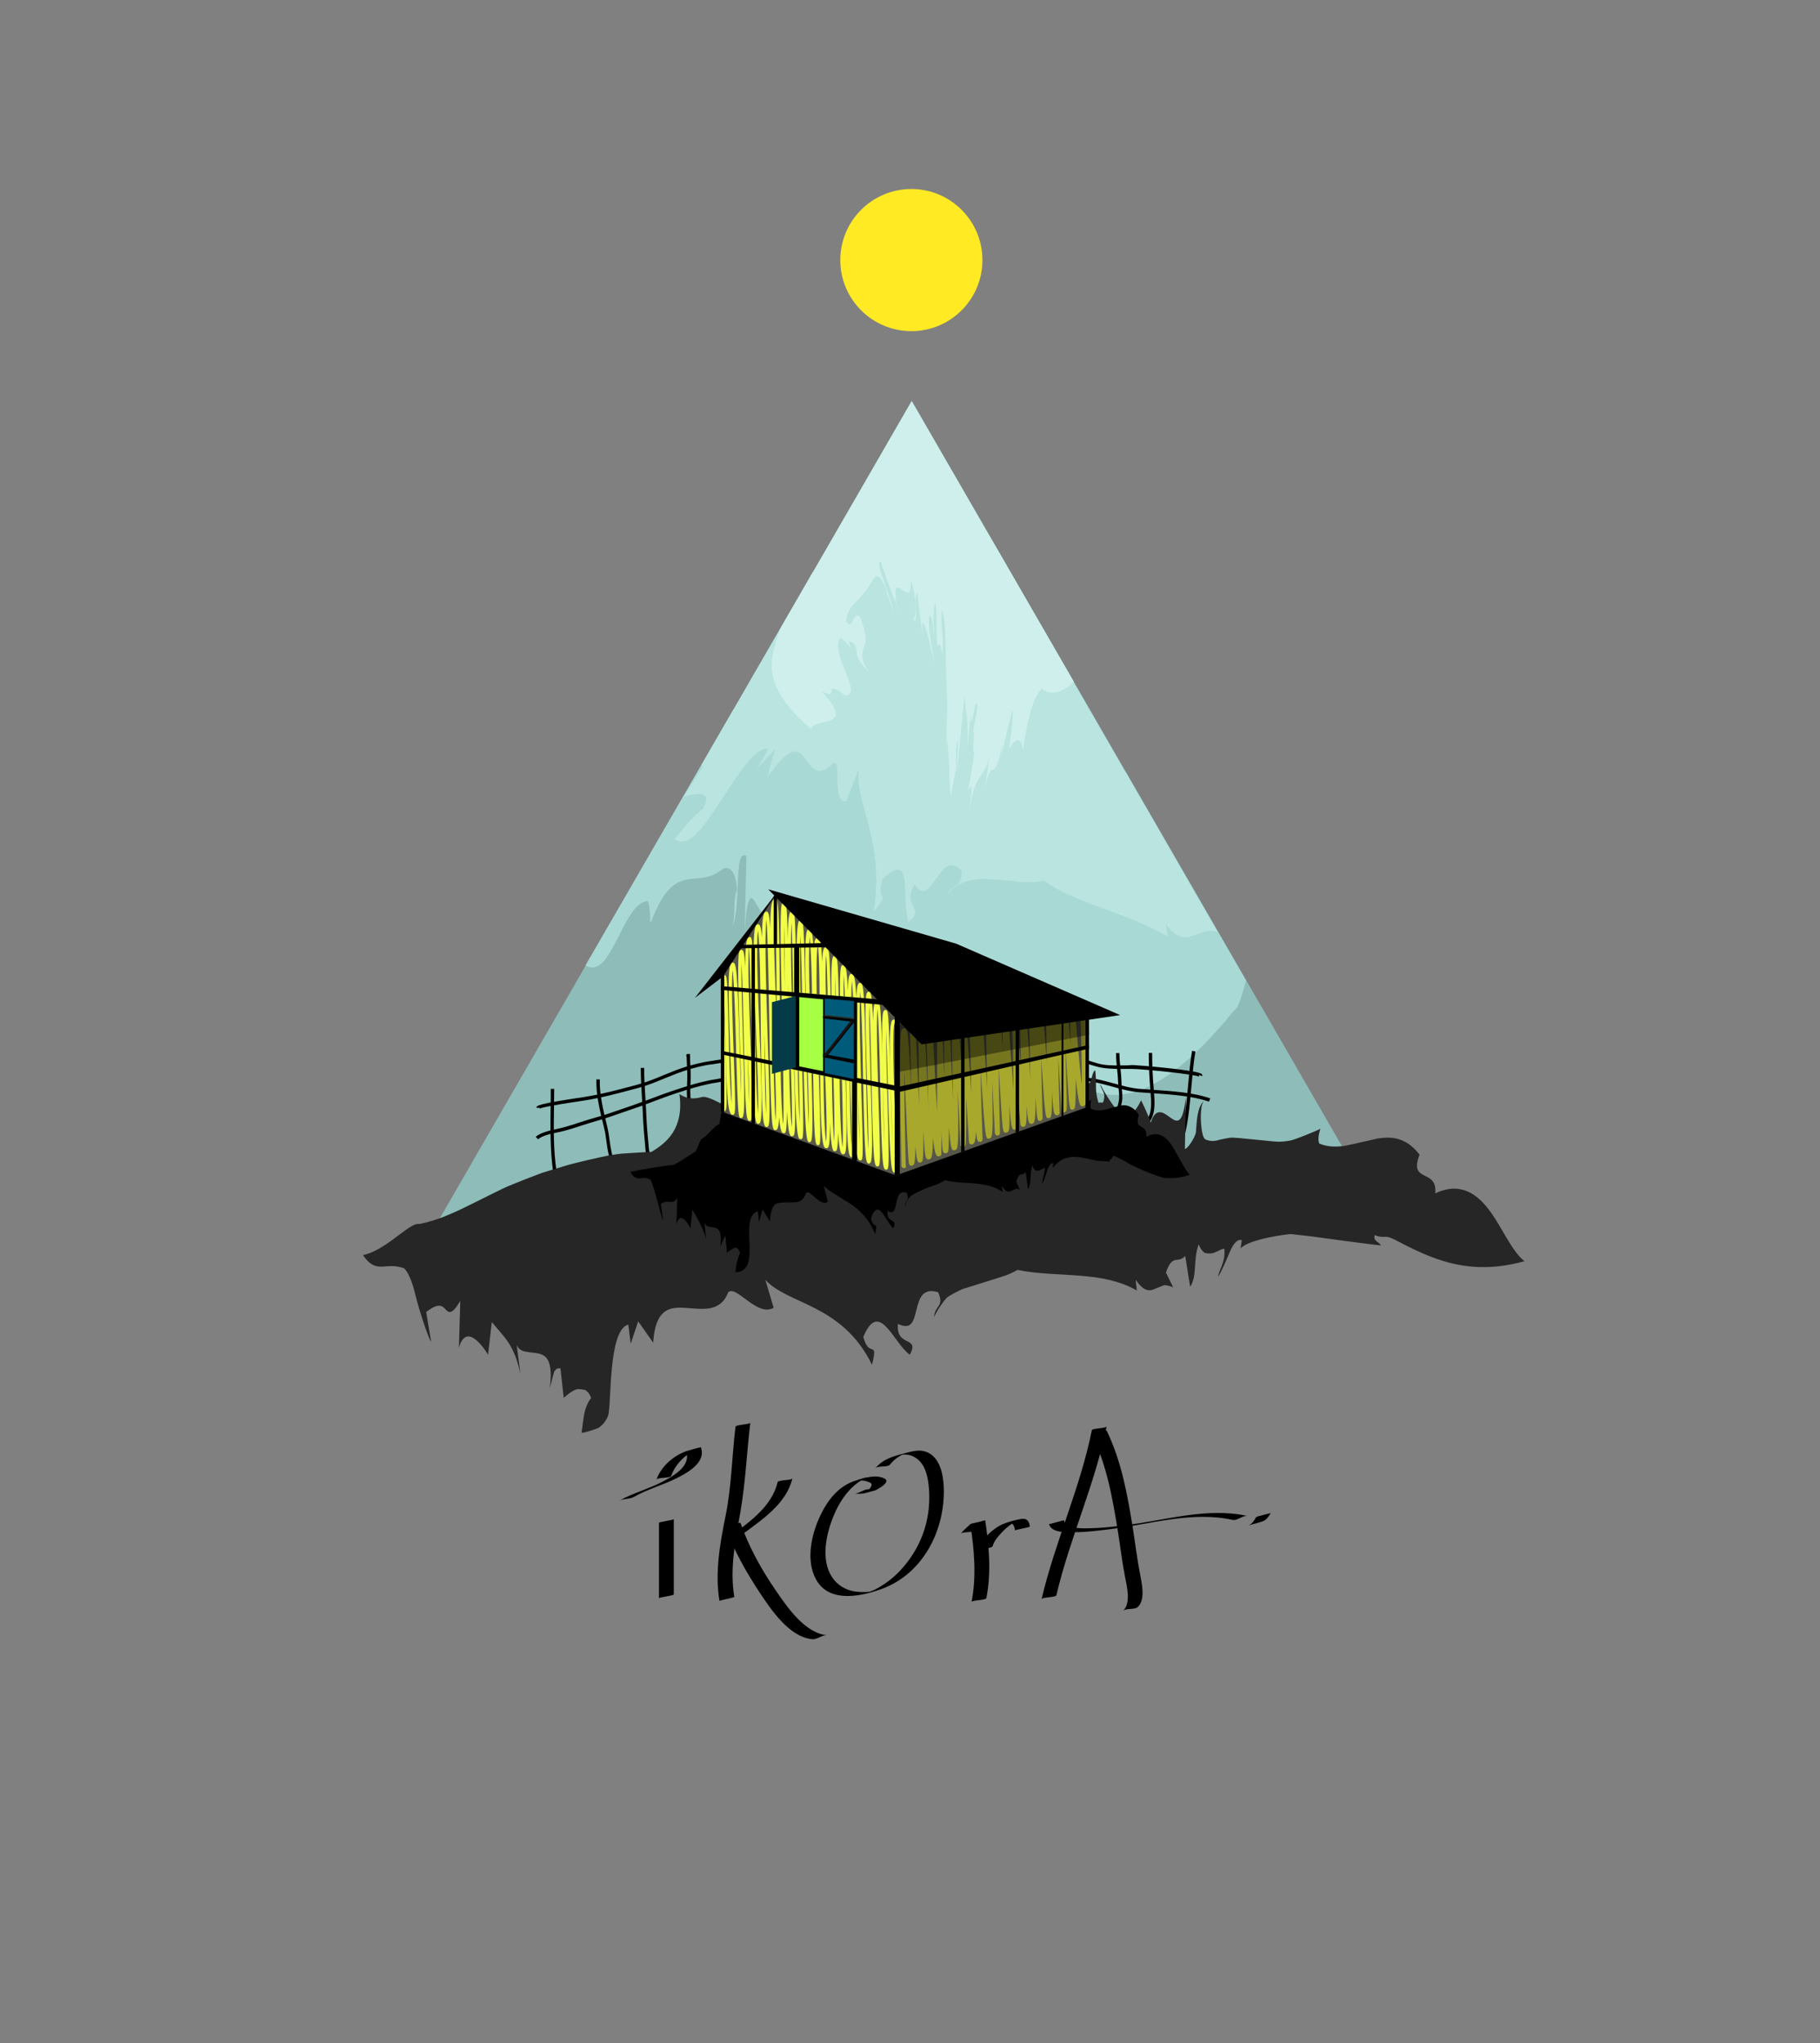 <?xml version="1.0" encoding="utf-8"?>
<!-- Generator: Adobe Illustrator 16.0.0, SVG Export Plug-In . SVG Version: 6.00 Build 0)  -->
<!DOCTYPE svg PUBLIC "-//W3C//DTD SVG 1.1//EN" "http://www.w3.org/Graphics/SVG/1.1/DTD/svg11.dtd">
<svg version="1.1" id="Layer_1" xmlns="http://www.w3.org/2000/svg" xmlns:xlink="http://www.w3.org/1999/xlink" x="0px" y="0px" viewBox="0 0 1068 1198.9" enable-background="new 0 0 1068 1198.9" xml:space="preserve" preserveAspectRatio="none">
<rect x="0" y="0" width="1068" height="1198.9" fill="#808080" stroke="none"/>
<g id="triangle_x5F_equilateral">
	<polygon id="triangle_x5F_main_2_" fill="#8EBCB8" points="254,721.9 535,235.2 816,721.9 	"/>
	<path id="triangle_x5F_3_2_" fill="#A9D9D5" d="M380.1,528.7c1.1,2.4,1.4,7.2,1.4,12.2h0.4v0.5c14-37.6,26.4-19.1,41.3-30.9
		c3.7-3,8.7-0.8,9.3,11.8c-2.5,4.5-0.7,15-2.7,21.2c5.3-10.9,0.5-46.3,8.2-41.2l-1,44.5c3-47,9.4,8.2,14.8-19.3
		c2,17.8-1.7,28.1-5.9,29.4c4.8,7.8,167.9,109.7,172.7,121.2c1.2-29.9,9.1-37.8,15.3-41.5c30.1,18.5,62.5-9.7,90.6-44
		c1.9-0.6,4.2-8,6.7-17.3L660.6,453c-0.6,20.5-229.6-36.1-230-37.1l-87,150.5C358.8,575.9,365.3,529.5,380.1,528.7z"/>
	<path id="triangle_x5F_2_2_" fill="#B9E4E0" d="M584.4,320.9C582.8,322,477,335.6,477,335.6l-65.6,113.6c0.4,0.1,0.8,0.3,1.1,0.7
		l-11.3,17.6c4.3-1.2,8.4-2.1,10.9-1.4c1.2,0.4,2.1,1.1,2.3,2.5c0.1,1.3-0.5,3.1-1.7,5.7c-1.2,0.9-2.4,2-3.7,3.3
		c-1.4,1.2-2.9,2.7-4.4,4.3c-2.9,3.2-5.9,6.9-8.9,10.5c0.7,0.4,1.5,0.7,2.2,1c0.7,0.2,1.5,0.4,1.9,0.4c1,0,2.1-0.2,3.1-0.6
		c2.1-0.9,4.4-2.7,6.7-5.1c4.6-4.8,9.4-12.2,14.3-19.6c9.7-15,19.6-30.6,27-29l-6.9,11.6c0,0,2.7-2.8,5.4-5.6
		c2.7-2.8,5.3-5.6,5.3-5.6s-1.1,4-2.3,8.1c-1.1,4-2.2,8.1-2.2,8.1c6.9-9.6,11.3-13.7,14.6-14.8c3.3-1.1,5.4,0.7,7.3,3.3
		c1.9,2.5,3.7,5.7,6.2,7.1c2.5,1.4,6,0.8,10.8-4c2.6-1.2,2.2,4.6,2.3,10.7c0.1,3,0.3,6.1,1,8.4c0.4,1.1,0.8,2.1,1.5,2.7
		c0.7,0.6,1.5,0.9,2.6,0.8l7.4-18.9c-1.2,10.2,2.5,19.7,5.7,32.4c3.3,12.6,6.5,28.2,3.1,51.1c11.3-13.5,0.5-4.2,5.4-19.3
		c4.7-4.4,7.6-5.8,9.5-5.2c1.9,0.5,2.8,3,3.2,6.5c0.9,6.9,0.1,17.7,2.3,24c5.4-4.2,4.2-6.3,2.8-9c-1.5-2.8-3.1-6.2,0.9-13.2
		c4.3,8.3,8.4,2.7,12.5-3.1c1-1.5,2.1-2.9,3.2-4.2c1.1-1.3,2.3-2.4,3.4-3c1.2-0.7,2.4-0.9,3.8-0.6c1.4,0.4,2.6,1.3,4.7,3.2
		c-0.1,5.6-1.6,7.4-3.6,8.6c-1.7,1.3-3.6,2.1-5.2,5.6c0.9-1.2,1.9-2.2,2.8-3.1c1-0.9,1.8-1.7,3-2.4c2.3-1.4,4.6-2.3,7-2.9
		c2.4-0.6,4.8-0.9,7.3-1c1.2,0,2.5,0,3.7,0c0.6,0,1.3,0.1,1.9,0.1c0.6,0,1.2,0,1.8,0.1c4.8,0.2,9.9,1,14.9,1.3
		c5,0.4,10.1,0.5,14.5-0.6c1.2,0.8,2.5,1.6,3.8,2.5c1.3,0.8,2.6,1.6,3.9,2.3c2.6,1.5,5.4,2.8,8.3,4.1c5.8,2.6,11.8,4.8,18.1,7.2
		c12.5,4.5,25.7,9.3,38.6,16.7l-1-7.1c6.4,8.6,11.3,8.2,16.1,6.6c4.4-1.5,8.6-4.1,14.2-2.1L584.4,320.9z"/>
	<path id="triangle_x5F_1_2_" fill="#CEEFEB" d="M535,235.3l-77.4,134.1l0.1,0.1c-0.6,2-1.3,4-2,5.9c-0.6,1.9-1.2,3.9-1.7,5.9
		s-0.9,4-1.1,6.1c-0.2,2.1-0.2,4.3,0.1,6.6c1.2,9.1,6.9,20,23.2,34c-0.2-1.8,1.5-2.7,3.8-3.4c2.3-0.7,5.2-1.1,7.4-2
		c4.3-1.7,5.7-4.9-5.1-16.9c5.8,2.9,5.5,1,5.7-0.5s0.8-2.5,8.1,3c2.8-0.4,3.5-2,3.2-4.5c-0.4-2.5-1.7-5.9-3.2-9.6
		c-1.5-3.7-3.1-7.7-3.8-11.2c-0.7-3.6-0.7-6.8,1-8.7c0.1,0,0.2,0.1,0.2,0.1c0,0.2,0,0.3,0,0.3s0.3,0.1,0.8,0.3c1.4,1,3.1,2.9,5,5.1
		l0,0c-0.5-1.3-0.9-2.6-1.2-3.8c1.5,0.6,2.8,1.1,2.8,1.1c2.1,3.6,1.7,4.9,2,6.9c0.3,1.9,1.5,4.5,7,10.4c-2.7-4.3-3.7-7.1-3.8-9.4
		c-0.1-1.1,0-2.1,0.2-3c0.2-0.9,0.5-1.7,0.8-2.5c1.2-3.3,2-6.7-2.6-18.2c-2-1-2.9,0.1-3.5,1.5c-0.7,1.3-1.2,3-2.6,3.4
		c-0.6-0.5-1.3-1-1.9-1.5v-0.1c0.3-3.8,1.6-6.4,3.1-8.6c1.6-2.2,3.7-3.9,5.5-6c0.5-0.5,0.9-1.1,1.4-1.6c0.6-0.7,1.2-1.4,1.8-2.2
		c1.2-1.6,2.3-3.3,3.4-5.4c0.5-1.1,1.3-2,2.1-2.6c0.1-0.1,0.2-0.2,0.3-0.2l0.2-0.1h0.1c0.1,0,0.2-0.1,0.3-0.1c0.2,0,0.5,0.1,0.8,0.3
		c1.1,0.7,2.6,2.8,4.4,6.9c0.2,3.6,3.6,10.2,4.5,14.8c-0.8-8.7-11.7-31.1-7.5-29.7l11.1,30c-0.7-2-1.3-3.8-1.7-5.3
		c-0.2-0.7-0.4-1.4-0.7-2.1c-0.1-0.3-0.2-0.6-0.3-0.9l-0.1-0.2v-0.1v-0.1l0,0l0,0c-0.6,0.4,0.9-0.6,0.7-0.5l-0.1-0.4
		c-0.4-2.3-0.4-3.8-0.2-4.7c0.4-1.8,1.7-1.3,3.2-0.4c1.4,1,3,2.3,4.1,2.2c1.1-0.1,1.7-1.9,1.5-7.5c2.1,6.1,2.8,11.5,2.9,15.5
		c0.1,4-0.5,6.7-1.5,7.9c2,2,1.8-1.6,1.7-6c-0.2-4.3-0.5-9.4,0.8-9.8c0,0,0.7,7.4,1.7,14.6c0.9,7.3,2.1,14.4,2.1,14.4
		c-2-13.8-0.5-13.2,1.2-7.7c1.8,5.4,3.9,15.6,5,20.1c-0.4-3.5-1.7-10.7-2.5-16.8c-0.8-6.2-1.2-11.4,0.2-11.3
		c1.5,3.2,1.8,10.8,2.5,14.9c-0.3-3.6-0.7-8.8-0.7-13.3s0.4-8.3,1.2-9.1c1.1,9.8,0.1,15.4,1,25.5c0.9-1,1.7-3.4,2.9,4.6
		c0.6-4.5,0.4-8.1,0.1-12c-0.3-3.9-0.8-8-0.4-13.7c1.8,2.9,2.1,11.7,2.3,22.3c0.2,10.6,0.4,23,1.1,33.6c-0.3,7.5-0.6,12.4-0.7,16.4
		c0,4,0.1,7.1,0.5,11c0,0-0.1-2-0.1-4.2c0-1.1,0-2.1,0.1-2.9c0.1-0.8,0.1-1.4,0.1-1.4c0.3,5.9,0.8,10.9,1,15.9
		c0.1,2.5,0.3,5,0.3,7.6c0,0.9,0.1,2.4,0.2,6.1c0,1,0.3,2,0.3,3l0.3,1.5v0.6c0,0.7-0.2,1-0.1,1.1c0.1,0.1,0-0.9,0.3-2.5
		c0.3-1.7,0.6-4,1.1-6.6c0.5-2.6,1.1-5.4,1.7-8c0-4.2-0.2-6.6,0.2-14.3c1.6-7.6,0.5,7.7,0.1,16.5c0.7-4.4,1.4-11.8,2.2-20.2
		c0.8-8.4,1.6-17.6,2.6-25.6c0.5,8.6,0.9,10.2,1.3,12.8c0.4,2.6,0.6,6.2,0.2,19l2.1-21.3c-0.2,8.4,0.6,4.6,1.6,0.1
		c0.9-4.5,2-9.5,2.1-3.4c-0.5,4.6-1.7,10.2-2.8,15.3c2.2-7.4-0.9,17.8,1.5,9.2l-4,24.2c1.1-1.1,3.6-8.8,0.5,11.8
		c4.8-25,7.3-16.1,11.9-30.8l-2.7,18.7c4.5-22.9,5.3,0,10.4-27.4l-0.8,7.5L594,417c1.2,1.9-2.9,30-1.8,22.2c1-1.4,1.9-2.6,2.7-3.5
		c0.9-0.9,1.7-1.4,2.3-1.4c1.4-0.1,2.4,1.6,3.1,6.1c3.4-25.1,7.7-32.5,11-36.4c1.6,1.5,3.5,2.2,5.4,2.4c1.9,0.2,4.1-0.3,6.1-1.1
		c2-0.9,4-2.2,6-4.1c0.4-0.4,0.9-0.8,1.3-1.3L535,235.3z"/>
</g>
<g id="sun">
	<circle id="sundisc_2_" fill="#FFEA24" cx="534.8" cy="152.6" r="41.7"/>
</g>
<g id="fence">
	<g id="LV4_2_">
		<path d="M404.7,651.1c-1.9-4.6-1.7-10.4-1.5-15.6c0.1-1.5,0.1-2.8,0.1-4.1c0-2.2-0.1-4.4-0.2-6.5c-0.1-1.7-0.1-3.5-0.2-5.3
			l-0.3-0.1c0.1-0.2,0.2-0.4,0.2-0.6l0.1-0.1c0-0.1,0-0.2,0-0.3l2-0.1c0,0.2,0,0.4,0,0.6c0,2,0.1,3.9,0.2,5.9
			c0.1,2.2,0.2,4.4,0.2,6.6c0,1.3-0.1,2.7-0.1,4.2c-0.2,5-0.4,10.6,1.4,14.7L404.7,651.1z"/>
	</g>
	<g id="LV3_2_">
		<path d="M380.8,681.2c-1.8-2.7-2.1-6.8-2.3-10.1c-0.1-0.7-0.1-1.4-0.2-2c-0.4-4.3-0.8-9-1-13.9c-0.1-3-0.3-6.2-0.5-9.5
			c-0.4-6.6-0.8-13.4-0.8-19.1h2c0,5.7,0.4,12.5,0.8,19c0.2,3.2,0.4,6.4,0.5,9.5c0.2,4.9,0.6,9.5,1,13.8c0.1,0.6,0.1,1.3,0.2,2
			c0.2,3.1,0.5,6.9,2,9.1L380.8,681.2z"/>
	</g>
	<g id="LV2_2_">
		<path d="M359.5,683.5c-2.3-3.9-3-9.1-3.7-14.2c-0.3-2.5-0.7-5-1.2-7l-0.4-1.7c-2.1-8.4-4.6-18.8-4.2-27.3l2,0.1
			c-0.4,8.2,2.1,18.5,4.1,26.7l0.4,1.7c0.5,2.2,0.9,4.6,1.2,7.2c0.7,4.9,1.4,10,3.4,13.5L359.5,683.5z"/>
	</g>
	<g id="LV1_2_">
		<path d="M324.5,686.9c-1.7-12.4-1.5-24.7-1.4-36.7c0.1-3.7,0.1-7.3,0.1-11.3h2c0,4-0.1,7.6-0.1,11.3c-0.2,12-0.4,24.3,1.4,36.5
			L324.5,686.9z"/>
	</g>
	<g id="LH1_2_">
		<path d="M316.5,650.6c0.1,0,0.3-0.3,0.3-0.6h-2c0-1.2,0-2.2,27.2-6.2l1.2-0.2c9.4-1.5,18.6-3.9,27.5-6.3l3.4-0.9
			c5.3-1.4,10.4-3.5,15.4-5.6c4.4-1.8,9-3.7,13.7-5.1c3.9-1.1,9-2.5,14.2-3.2c0.8-0.1,1.7-0.2,2.6-0.4c3.2-0.5,6.9-1.1,9.9-0.1
			l-0.7,1.9c-2.4-0.9-5.8-0.3-8.8,0.2c-1,0.2-1.9,0.3-2.7,0.4c-5.1,0.6-10.1,2-13.9,3.1c-4.6,1.4-9.1,3.2-13.5,5
			c-5,2.1-10.2,4.2-15.6,5.7l-3.4,0.9c-9,2.4-18.2,4.9-27.7,6.4l-1.2,0.2C320.6,649,317,650.2,316.5,650.6z"/>
	</g>
	<g id="LH2_2_">
		<path d="M315.7,668.5l-1.3-1.5c2.7-2.4,8.2-3.7,12.5-4.6c1.3-0.3,2.5-0.6,3.4-0.8c3.4-0.9,6.8-2,10.1-3.1c3.2-1,6.5-2.1,9.8-3
			c4.9-1.3,9.6-3,14.2-4.6c1.8-0.6,3.5-1.2,5.3-1.8c4-1.4,8-2.9,11.9-4.3c4.8-1.8,9.8-3.7,14.8-5.3c7-2.3,12.9-4.2,19.4-5.5
			c1.3-0.3,2.6-0.5,3.9-0.7c2.1-0.4,4.2-0.7,6.3-1.3c2.8-0.7,9.8-2.2,12.9,0.1l-1.2,1.6c-1.9-1.4-7-0.8-11.2,0.3
			c-2.2,0.6-4.3,0.9-6.5,1.3c-1.3,0.2-2.6,0.4-3.9,0.7c-6.3,1.3-12.2,3.1-19.1,5.4c-5,1.6-9.9,3.5-14.7,5.3c-3.9,1.5-8,3-12,4.3
			c-1.8,0.6-3.5,1.2-5.2,1.8c-4.6,1.6-9.4,3.3-14.3,4.7c-3.3,0.9-6.6,2-9.8,3c-3.3,1.1-6.7,2.2-10.2,3.1c-1,0.3-2.2,0.5-3.5,0.8
			C323.2,665.2,318,666.4,315.7,668.5z"/>
	</g>
	<g id="RV1_2_">
		<path d="M657.2,651.9l-2-0.4c0.2-1,0.4-1.9,0.7-2.8c0.4-1.5,0.8-2.9,0.8-4.5c0.1-1.9-0.1-3.8-0.3-5.6c-0.1-1.3-0.2-2.6-0.3-3.9
			c-0.1-2.5-0.3-5.2-0.6-7.6c-0.3-2.9-0.6-6.2-0.6-9.2h2c0,3,0.3,6.1,0.6,9c0.3,2.5,0.5,5.1,0.6,7.7c0,1.3,0.1,2.6,0.2,3.9
			c0.2,1.9,0.3,3.9,0.3,5.9c-0.1,1.9-0.5,3.4-0.9,5C657.6,650.1,657.4,651,657.2,651.9z"/>
	</g>
	<g id="RV2_2_">
		<path d="M674.1,658.9l-1.5-1.3c3.7-4.4,3-11.5,2.5-17.3l-0.1-1.6c-0.6-6.3-0.8-12.9-0.9-19.9l0,0v-1h2c0,7,0.3,14.2,0.9,20.8
			l0.1,1.5C677.6,646.3,678.3,653.8,674.1,658.9z"/>
	</g>
	<g id="RV3_2_">
		<path d="M691.1,677.7l-1.8-0.9c5-10.2,6.3-23.2,7.4-34.5v-0.2c0.2-2.1,0.4-4.3,0.6-6.4c0.6-6.5,1.1-12.7,2.2-19.1l2,0.3
			c-1.1,6.3-1.6,12.5-2.2,19c-0.2,2.1-0.4,4.2-0.6,6.4v0.2C697.6,654,696.3,667.1,691.1,677.7z"/>
	</g>
	<g id="RH1_2_">
		<path d="M703.8,631.8c-2.2-1.5-33.8-4.6-39.2-4.6c-0.9,0-1.9,0-2.8,0c-5,0-10.1,0.1-15.1-0.7c-2.4-0.4-4.7-1.1-6.9-1.8
			s-4.2-1.4-6.3-1.7l0.3-2c2.3,0.4,4.5,1.1,6.6,1.8c2.1,0.7,4.3,1.4,6.6,1.8c4.9,0.8,9.9,0.5,14.8,0.5c0.9,0,1.9-0.2,2.8-0.2l0,0
			c1.8,0,38.9,2.9,40.7,5.4c0.2,0.3,0.3,0.8,0.2,1.1l-1.9-0.6C703.4,631.3,703.6,631.7,703.8,631.8z"/>
	</g>
	<g id="RH2_2_">
		<path d="M709.4,646.4c-9.5-3.4-22.2-4.2-33.5-5c-2.5-0.2-4.9-0.3-7.2-0.5c-5.4-0.4-10.8-1.9-15.9-3.3c-5.5-1.5-11.1-3.1-16.8-3.4
			l0.1-2c5.9,0.3,11.6,1.9,17.2,3.4c5.1,1.4,10.3,2.9,15.6,3.3c2.3,0.2,4.7,0.3,7.2,0.5c11.4,0.8,24.4,1.6,34.1,5.1L709.4,646.4z"/>
	</g>
</g>
<g id="ground">
	<path id="main_x5F_ground_1_" fill="#262626" d="M884.9,727.7c-3.2-5.2-6.3-11.2-10.1-16.4c-7.5-10.5-17.5-18.2-32.6-11.1
		c0.8-7.4-3.3-8.9-6.6-10.6c-3.3-1.7-5.8-3.6-2.6-12.1c-4.2-5.6-8.9-8.4-13.8-9.5c-2.4-0.5-4.9-0.6-7.4-0.4
		c-1.2,0.1-2.4,0.3-3.7,0.5c-1.2,0.2-16.4,3.8-18.9,4.2c-5,0.7-9.9,0.8-15-1.3c-1-2.2-0.4-5.4,0.7-9.1c0,0.1-0.1,0.3-0.1,0.4
		c-1.7,1-15,6.5-17.6,6.9c-2.6,0.5-5,0.7-7.3,0.7c-2.3,0-25-2.6-27.4-2.4c-1.2,0.1-6.1,1-7.4,1.4c-2.5,0.8-5.4,0.8-7.8-0.4
		c-2.4-1.3-2.8-12.1-2.6-14.8s0.2-5.5,1.7-7.6c-3.9,3.6-4.1,11.5-4.6,18c-0.3,3.2-5.2,10.4-6.5,10l0.6-30.2c-1.9,16-5,14.7-8.9,12
		c-2-1.4-4.1-3.2-6.2-3.3c-2.1-0.1-4,1.2-5.5,6.1c-2-5.8-5.7-13.1-5.7-13.1s-3.4,7.5-6.2,7.7c0,0-0.9,1.3-4.8,1.3
		c-3.8-2.5-11.6-15.2-13-18.6c0.3,3.2,3,4.5,2.3,8.6c-0.8,4-0.9,1.6-3.3,2.5c-2.5-8.2-0.8-10.4-1.9-19.1c-2,0.7-2.1,7.6-3.8,7.6
		c-1.7,0-3.7,4-4.9,9.1c-5.8-1.5-199.7,7-199.7,7c-5.6,0.1-18-9.3-22.5-8s-8.8,1.1-13.1-1.7c1.4,10-0.5,17.2-3.9,22.6
		c-3.4,5.3-8.2,8.7-12.6,11.3c-3,0-16,0.9-17.5,1c-2.9,0.3-5.7,0.8-8.6,1.3c-2.8,0.5-19.3,4.2-24.6,5.9c-0.7,0.2-11.9,3.6-13.5,4.1
		c0,0-17.1,6.4-22.7,9.1c-5.7,2.7-11.1,5.5-16.4,8.1c-5.4,2.7-10.7,5.3-16,7.5c-5.3,2.3-11,4.1-16.8,5.3c-3.2-0.6-8.1,3.6-14.1,8
		c-5.9,4.5-13,9.1-19,10.2c4.2,6.3,7.8,6.9,11.4,6.8c3.6-0.2,7.2-1,12.8,1c3.7,4,5.5,11.1,7.5,19.2c1,4,6.1,20.5,8.3,24l-2.9-17.6
		c7.5-5.8,9.5-3.5,11.4-1.5c1.8,1.9,3.6,3.5,8.6-5l-0.8,27.5c1-3.5,2.3-5.4,3.8-6.2c1.4-0.8,3.1-0.5,4.7,0.5
		c3.2,1.9,6.6,6.4,8.6,9.8l2.2-19.2c4,4.9,7.4,8.3,10.1,12.6c2.7,4.3,4.9,9.5,6.7,17.9l-2.2-17.2c1.8,5.3,8.5,4,13.3,5.3
		c2.4,0.6,4.4,1.9,5.6,5c1.1,3,1.5,7.8,0.5,15.3c0.6-2.1,2.3-9.2,2.6-9.7c0.3-0.5,0.6-1,1-1.3c0.7-0.7,1.6-1,2.7-0.6l1.9,17.2
		c2.8-2.5,5.8-4.8,8.4-5.2c0.2,0,3.8,0.3,4.4,0.7c1.3,0.8,2.5,2.3,3.3,4.6c-2,2.4-3.2,5.5-4,9c-0.4,1.8-1.5,10.3-1.6,11.3
		c0.3,0,1,0,1.5-0.1s7.5-2,8.7-2.9c2.5-1.7,4.2-4.1,5.3-6.9c2.2-5.6-0.2-50.4,11.9-53.5l1.4,11.2l4.4-13.1l8.8,12.5
		c0.6-9.9,3-15.1,6.4-17.9c3.4-2.7,7.9-2.8,12.7-2.5c4.7,0.3,9.8,1,14.3,0.2c4.4-0.9,8.3-3.3,10.6-9.3c2.4-2.4,6.6,1.4,11.5,4.9
		c4.9,3.6,10.5,7,15.2,4.1l-4.9-16.4c3.1,3.5,7.5,6.2,12.6,8.8c5.1,2.6,10.9,5,16.9,8.1c11.9,6.2,24.4,15.1,33.1,33
		c3.8-15.5-1.7-3.2-5.1-16.4c2.4-5.6,4.6-8.2,6.9-8.8c2.2-0.6,4.4,0.7,6.6,3c4.4,4.5,8.9,12.8,13.8,16.3c3-5.6,1-6.6-1.6-8
		c-2.7-1.3-6-3-5.4-10.1c4.1,1.9,6.4,1.5,7.9-0.3s2.2-4.9,3-8.1c1.6-6.4,3.5-13,12.7-10.2c3.9,8.8-2.3,7.9-2.3,14.6
		c0.8-2.6,5.9-10.2,7.7-11.6c1.7-1.4,7.8-4.4,8.8-4.8c0.5-0.2,23.6-7.3,25.9-8.2c2.3-0.9,4.4-1.9,6.5-3.1
		c11.4,2.4,24.1,2.4,36.3,3.4c12.3,0.9,23.9,3,33.7,8.7l-0.7-6.3c2.5,3.5,4.5,5.3,6.4,5.9c0.9,0.3,1.9,0.3,2.7,0.2
		c0.9-0.1,6.8-2.7,7.6-2.9c0.9-0.2,4.5,0.6,5.4,1.4l-4.3-8.8c1.9-5.7,3.7-7,5.6-7.4c1.8-0.3,3.6,0,5.7-2.4l2.9,18.1
		c2.1-3.1,2.5-6.9,2.8-11.2s0.5-9,2.2-13.7c1.1,2.8,2.4,4.4,3.8,5.1c0.7,0.3,3.7,0.3,4.5,0.1c3-1,5.9-3,6.8-2.5
		c0.3,4.3-0.5,7.1-1.4,9.5c-0.9,2.4-1.9,4.4-2.4,6.9c1.3-1.4,5.4-10.9,6.4-13.3c2-4.8,4.2-9,7.6-8.3l-0.7,4.9
		c5-5.6,28.2-8.5,29.6-8.4c0,0,13.8,1.5,15.3,1.8c0,0,34,4.7,37.5,4.8c-0.9-1.8-4.8-2.5-3.7-6c6.2,2.5,5.1-0.8,12,2.8
		c6.9,3.6,14.1,7.3,21.8,10.2c7.7,2.9,15.8,5,24.7,5.6c8.9,0.6,18.6-0.3,29.4-3.3C891.2,737.4,888.1,732.9,884.9,727.7z"/>
	<path id="shadow_1_" d="M688.4,673.3c-3.6-5.9-8.4-10.3-15.7-6.3c0.4-4.2-1.6-5.1-3.2-6c-1.6-1-2.8-2-1.2-6.8
		c-2-3.2-4.3-4.7-6.6-5.4c-1.2-0.3-2.4-0.4-3.5-0.2c-0.6,0-9.7,2.5-10.9,2.7c-2.4,0.4-4.8,0.4-7.2-0.8c-0.5-1.3-0.2-3.1,0.3-5.2
		c0,0.1-3.2,2.1-3.5,2.3c-0.4,0.2-212.2,2.7-212.9,3c-0.7,0.3-1.8,8.8-1.8,8.8c-3.1,1.3-6.9,6.8-9.7,8.3c-2.7,1.5-2.7,7.3-5.3,8.6
		c-2.6,1.3-9.7,6.6-12.5,7.3c-1.5-0.3-22,3.3-24.8,4c2,3.6,3.8,3.9,5.5,3.8c1.7-0.1,3.5-0.6,6.2,0.6c1.8,2.3,6.5,22.5,7.6,24.5
		l-1.4-10c3.6-3.3,7.2,1.1,9.6-3.7l-0.4,15.6c0.5-2,1.1-3.1,1.8-3.5c0.7-0.5,1.5-0.3,2.3,0.3c1.6,1.1,3.2,3.6,4.1,5.6l1.1-10.9
		c1.9,2.8,7.2,12.5,8.1,17.3l-1-9.8c0.9,3,4.1,2.3,6.4,3c1.2,0.4,2.1,1.1,2.7,2.8c0.5,1.7,0.7,4.4,0.2,8.7c0.3-1.2,2.5-6.8,3-6.6
		l0.9,9.8c1.3-1.4,4.5-3,4.5-3c0.2,0,1.3,0.2,1.6,0.4c0.6,0.5,1.2,1.3,1.6,2.6c-0.9,1.3-2.3,7.1-2.4,8.2c-0.1,0.6-0.2,2.7-0.3,3.3
		c0.2,0,2.3-0.4,2.8-0.5c0.8-0.3,1.5-0.7,2.1-1.2c1.2-1,2-2.3,2.5-3.9c1-3.2,1-7.3,0.8-11.5c-0.3-8.4-0.9-17.1,4.9-18.8l0.7,6.3
		l2.1-7.4l4.3,7.1c0.3-5.6,1.4-8.6,3.1-10.1c1.6-1.5,10.9-0.9,13-1.3c2.1-0.5,4-1.9,5.1-5.3c1.1-1.3,3.2,0.8,5.5,2.8s5.1,4,7.3,2.3
		l-2.4-9.3c1.5,2,11.3,7.8,14.2,9.6c5.7,3.5,11.7,8.6,16,18.7c1.8-8.8-0.8-1.8-2.5-9.3c1.1-3.2,2.2-4.6,3.3-5
		c1.1-0.4,2.1,0.4,3.2,1.7c2.1,2.6,4.3,7.2,6.6,9.2c1.5-3.2,0.5-3.7-0.8-4.5c-1.3-0.8-2.9-1.7-2.6-5.7c2,1.1,3.1,0.8,3.8-0.2
		c0.7-1,1.1-2.8,1.4-4.6c0.8-3.6,1.7-7.4,6.1-5.8c1.9,5-1.1,4.5-1.1,8.3c0.4-1.5,0.9-2.7,1.5-3.8c0.6-1.1,1.3-2,2.2-2.8
		c0.8-0.8,8.5-4.4,9.8-4.8c1.2-0.4,5.8-2,7-2.6c1.1-0.5,2.1-1.1,3.1-1.7c5.5,1.4,11.6,1.4,17.5,1.9c5.9,0.5,11.5,1.7,16.2,4.9
		l-0.4-3.5c1.2,2,2.2,3,3.1,3.3c0.5,0.2,2.1-0.1,2.5-0.3s0.8-0.5,1.2-0.7c0.4-0.2,2.1-0.7,2.5-0.6c0.4,0.1,0.9,0.4,1.3,0.8l-2.1-5
		c0.9-3.3,1.8-3.9,2.7-4.2c0.9-0.2,1.8,0,2.8-1.4l1.4,10.2c1-1.8,1.2-3.9,1.4-6.3c0.2-2.4,0.2-5.1,1.1-7.8c0.5,1.6,1.2,2.5,1.8,2.9
		c0.3,0.2,1.8,0.2,2.2,0.1c1.4-0.5,2.8-1.7,3.3-1.4c0.1,2.4-1.6,7.8-1.8,9.3c0.6-0.8,1.2-2,1.7-3.3c0.5-1.4,0.9-2.8,1.4-4.2
		c0.9-2.7,2-5.1,3.7-4.7l-0.3,2.8c2.4-3.2,5-4.9,7.7-5.8c0.7-0.2,3.4-0.7,4.1-0.7c0.7,0,4.2,0.2,4.2,0.2c0.7,0.1,3.5,0.7,4.3,0.8
		c0,0,3.6,0.9,4.4,1l1.1,0.2c0.2,0,1,0.1,1,0.1c0.6,0,4.8,0.4,6.5,0.4c-0.4-1,1.7-1.5,2.2-3.5c3,1.4,5.1,2.2,8.4,4.3
		s18.1,8.6,22.4,8.9c4.3,0.3,8.9-0.2,14.2-1.9C696.3,688.1,690.3,676.3,688.4,673.3z"/>
</g>
<g id="house">
	<polyline id="house_x5F_back_x5F_grey_2_" fill="#56564B" points="424.1,652.5 424.1,571.9 455.5,523.6 637.7,593.5 638.5,649.4 
		525.7,689.7 424.1,652.5 	"/>
	<g id="left_x5F_wall_2_">
		<path fill="#F2FF48" d="M525,688.1c-2,0-2.7-2.5-4.1-54.9c-0.3-10.4-0.6-21.6-0.9-29.4c-0.1,10.8,0.4,28.4,0.8,42.5
			c0.9,32.4,0.9,38.7,0,39.7c-0.2,0.2-0.5,0.3-0.8,0.3c-2,0-2.5-2-3.5-49.6c-0.3-16.8-0.8-37.1-1.6-44.8c-0.8,9.3,0.1,36.8,0.7,56
			c1,29.9,1,35.3,0.1,36.2c-0.2,0.2-0.5,0.3-0.8,0.3c-2,0-2.5-2-3.5-51.3c-0.3-15.6-0.7-34.1-1.3-43.5c-0.2,9.3,0.4,27.3,0.8,42.6
			c1.1,36.9,1.2,48.7-0.2,50.1c-0.2,0.2-0.5,0.4-0.8,0.4c-2,0-2.5-2.1-3.5-53c-0.3-18-0.8-39.6-1.6-48c-0.8,10,0.1,39.5,0.7,60.1
			c1,32.4,1,37.9,0.1,38.8c-0.2,0.2-0.5,0.3-0.8,0.3c-2.4,0-3-5.4-3.5-54.8c-0.2-19.4-0.4-42.9-1.4-50.6c-0.8,8.4,0.1,35.1,0.8,55.3
			c1.2,35.9,1.3,46.5,0,47.9c-0.2,0.2-0.5,0.4-0.8,0.4c-2.4,0-3-5.5-3.5-56.5c-0.2-18.8-0.4-41.3-1.3-50.6
			c-0.3,9.3,0.3,31.2,0.8,49.6c1.1,40.9,1.2,53.8-0.2,55.3c-0.2,0.2-0.5,0.4-0.8,0.4c-1.1,0-2.3,0-3.1-12.8c-0.1,6.9-0.4,10-1,10.6
			c-0.2,0.2-0.5,0.4-0.8,0.4c-1.2,0-2.2,0-3-17.1c0.1,9.4-0.2,13.9-1.1,14.9c-0.2,0.3-0.6,0.4-0.9,0.4c-1.4,0-2.7,0-3.4-21.9
			c-0.4-12.5-0.4-28.9-0.5-44.9c-0.1-21.7-0.2-46-1.2-53c-1.6,9.3-0.3,49.5,0.6,77c1.1,34.1,1.1,39.8,0.3,40.7
			c-0.2,0.2-0.5,0.3-0.8,0.3c-1.9,0-2.4-2.1-3-56.7c-0.3-25.4-0.7-56.1-1.9-65.6c-0.8,9.4,0,39.6,0.7,64.6c1.2,41.8,1.3,54.2,0,55.6
			c-0.2,0.2-0.5,0.4-0.8,0.4c-2,0-2.7-3.2-4.1-74.8c-0.3-18.2-0.7-36.8-1.2-46.8c-0.6,14.1,0.2,46.5,0.9,71.7
			c1,40.2,1,46.9,0.1,47.8c-0.2,0.2-0.5,0.3-0.8,0.3c-1.4,0-2.5,0-3.4-28.2c-0.5-16-0.8-36.9-1.1-55.4c-0.2-17.2-0.5-34.7-0.9-43.3
			c-0.9,12.6,0.2,45.9,1,71.5c1.3,40.8,1.5,52,0.2,53.3c-0.2,0.2-0.5,0.4-0.8,0.4c-1.2,0-2.3,0-3.1-14.8c-0.1,8.4-0.4,12-1,12.7
			c-0.2,0.2-0.5,0.3-0.8,0.3c-1,0-2,0-2.8-9.3c-0.2,4.1-0.6,6.4-1.3,7.1c-0.3,0.3-0.6,0.4-1,0.4c-2,0-2.5-2.5-3.5-64
			c-0.4-23.9-0.8-50.6-1.7-59.5c-1.2,10.1,0,44.4,0.8,70.3c1.3,39,1.5,49.7,0.2,51c-0.2,0.2-0.5,0.4-0.8,0.4c-2.4,0-3-5.8-3.5-59.4
			c-0.2-21.8-0.4-48.4-1.6-55.8c-1.2,7.8,0,37.4,0.9,59.6c1.4,36.5,1.8,51.5,0.1,53.3c-0.2,0.3-0.6,0.4-0.9,0.4
			c-2,0-2.7-2.9-4.1-62.8c-0.4-16.7-0.8-33.8-1.3-41.3c-0.9,9.8,0.2,37.4,1,58.5c1.3,33.1,1.5,42.2,0.2,43.5
			c-0.2,0.2-0.5,0.4-0.8,0.4c-2,0-2.5-2-3.5-50.1c-0.3-15.3-0.7-33.3-1.3-42.5c-0.2,9.1,0.4,26.7,0.8,41.6c1.1,36,1.2,47.5-0.2,48.9
			c-0.2,0.2-0.5,0.4-0.8,0.4c-1.6,0-1.9,0-2.9-38.8c-0.5-17.4-1.1-40.2-2.1-48c-0.9,8.2,0.1,33.7,0.7,51.4c1,27.3,1,32.3,0.1,33.2
			c-0.2,0.2-0.5,0.3-0.8,0.3c-2.6,0-3.5-6.7-4.5-51c-0.2-6.6-0.3-13.3-0.5-18.7c0,9.2,0.4,22.7,0.8,33.6c0.9,27.4,0.9,32.7,0,33.7
			c-0.2,0.2-0.5,0.3-0.8,0.3c-0.6,0-1-0.4-1-1c0-0.3,0.1-0.5,0.3-0.7c0.5-2.2,0-18.2-0.4-32.3c-1.1-32.2-1.2-43.8,0.3-45.4
			c0.2-0.2,0.5-0.4,0.9-0.4c1.6,0,1.8,0,2.5,30.7c0.3,14.8,0.8,35.6,1.9,44.7c0-6-0.4-16.7-0.8-27.1c-1.3-36.6-1.6-53.3,0.4-55.3
			c0.3-0.3,0.6-0.4,1-0.4c2,0,2.7,2.4,4.1,52.2c0.2,8.8,0.5,18.3,0.8,25.5c0-9.7-0.5-23.7-0.9-35.9c-1.1-36-1.2-47.5,0.2-48.9
			c0.2-0.2,0.5-0.4,0.8-0.4c1.1,0,1.8,0.6,2.3,10c0-9.8,0.5-15.7,1.6-17c0.4-0.4,0.8-0.5,1-0.5c1.6,0,1.9,0,2.9,46.6
			c0.5,20.3,1.1,46.7,2,57c0.4-8.7-0.4-29.2-1.2-47.8c-1.5-37.5-2.2-60.4,0.2-62.9c0.3-0.3,0.6-0.4,1-0.4c1.1,0,1.8,1.2,2.3,7.7
			c0.1-8.6,0.6-13.6,1.7-14.7c0.3-0.3,0.6-0.4,1-0.4c1,0,1.6,0.7,2.2,9.6c0-9.6,0.6-15.4,1.8-16.6c0.4-0.4,0.8-0.5,1.1-0.5
			c1.9,0,2.3,1.9,2.7,55.8c0.2,28.3,0.4,65.6,2,76.6c0.5-9.6-0.1-37.6-0.7-62.8c-1.1-50.1-1.2-65.9,0.2-67.4
			c0.2-0.2,0.5-0.3,0.8-0.3c1.4,0,2,1,2.3,21.9c0.1-9.5,0.6-15.1,1.7-16.2c0.3-0.3,0.6-0.4,1-0.4c1.6,0,1.8,0,2.5,50.1
			c0.4,25.7,0.8,58.7,1.9,73.8c0-9-0.4-23.8-0.8-38.3c-1.4-54.7-1.6-77.9,0.5-80c0.2-0.3,0.6-0.4,0.9-0.4c1.6,0,1.9,0,2.9,55.4
			c0.5,23.7,1,51.7,1.8,65.3c0.1-10.4-0.5-29.1-1-46.3c-1.3-45.2-1.7-66.7,0.3-68.7c0.2-0.3,0.6-0.4,0.9-0.4c1.1,0,1.9,0,2.6,11.6
			c0.3-3.4,0.7-5.3,1.4-6c0.4-0.4,0.7-0.4,1-0.4c1.4,0,2.2,1.9,2.6,14.2c0.2-4.8,0.6-7.7,1.4-8.4c0.3-0.3,0.6-0.4,1-0.4
			c1.9,0,2.4,2,3,53.6c0.3,22.8,0.6,50.1,1.7,60.5c0.4-9.4-0.2-32.3-0.8-51.5c-1.1-42.2-1.2-55.6,0.2-57c0.2-0.2,0.5-0.4,0.8-0.4
			c1.9,0,2.3,1.6,2.7,47.4c0.2,24,0.4,55.8,2,64.9c0.5-8-0.1-31.7-0.7-51.3c-1.1-40.9-1.2-53.8,0.2-55.3c0.2-0.2,0.5-0.4,0.8-0.4
			c1.5,0,2.3,2.1,2.8,15.3c0.1-5.8,0.5-9,1.3-9.7c0.3-0.3,0.6-0.4,0.9-0.4c1.4,0,2.2,1.9,2.8,14.1c0.2-5,0.6-7.7,1.3-8.4
			c0.3-0.3,0.6-0.4,0.9-0.4c2,0,2.5,2.1,3.5,53c0.3,16.2,0.7,35.3,1.3,45.1c0.2-9.4-0.4-27.2-0.8-42.4c-1.1-36.9-1.2-48.7,0.2-50.1
			c0.2-0.2,0.5-0.4,0.8-0.4c1.3,0,2,1,2.6,17.3c0.1-7,0.6-10.8,1.4-11.6c0.3-0.3,0.6-0.4,0.9-0.4c2,0,2.5,2,3.5,49.6
			c0.2,11.6,0.5,24.8,0.9,34.5c-0.1-7.2-0.4-16.3-0.6-24.8c-1.1-38.2-1.2-52,0.3-53.5c0.2-0.2,0.5-0.4,0.9-0.4c1.6,0,1.9,0,2.9,40.7
			c0.3,13.1,0.8,29,1.3,40.1c-0.1-5.6-0.4-12.3-0.6-18.9c-1.3-37-1.6-53.8,0.4-55.9c0.3-0.3,0.6-0.4,1-0.4c0.6,0,1,0.4,1,1
			c0,0.4-0.2,0.7-0.6,0.9c-1.6,3.2-0.5,33.9,0.2,54.3c1,27.6,1,32.6,0.1,33.5C525.6,688,525.3,688.1,525,688.1z M498.5,620.8
			c0,0.6,0,1.2,0,1.8c0.2,18.6,0.4,40.8,1.2,50.3c0.2-8.3-0.4-25.9-0.9-41.9C498.7,627.4,498.6,624,498.5,620.8z M503.7,642.7
			c0.1,10.4,0.3,20.4,0.7,27.4C504.3,663,504,652.8,503.7,642.7z M483.1,599.6c0,2.3,0,4.7,0,7.3c0.1,24.8,0.2,55,1.7,63
			c0.7-7-0.2-29.9-1-50.4C483.5,612.4,483.3,605.7,483.1,599.6z M462.6,577.4c0,2.4,0,5,0.1,7.7c0.2,28,0.4,64.9,2,76.3
			c0.3-8.2-0.4-28.6-1-48.5C463.2,599.5,462.8,587.6,462.6,577.4z M453.3,587.3c0.1,3.6,0.1,7.4,0.2,11.5
			c0.4,23.4,0.8,49.4,1.6,58.8c0.7-9.2-0.4-34.9-1.3-58C453.6,595.4,453.5,591.3,453.3,587.3z M448.5,607
			c0.2,17.9,0.4,37.6,1.1,46.9c0.1-8.8-0.5-26.7-1-44.2C448.6,608.9,448.6,608,448.5,607z M438.6,613.3c0.3,12.6,0.6,26,1.1,34.3
			c-0.1-8.4-0.6-21.7-1.1-34C438.6,613.6,438.6,613.4,438.6,613.3z M484.8,560.3c-0.9,9.2,0.2,37.6,1,59.2
			c0.2,5.9,0.4,11.3,0.6,16.1c-0.2-8.4-0.3-17.5-0.4-26.3C485.8,589.8,485.5,568.2,484.8,560.3z M490.1,572.1
			c-0.1,8,0.2,19.9,0.5,31.9C490.5,591.9,490.4,580,490.1,572.1z M454.7,531.6c-1.3,8.9,0,40.6,1.1,67.1c0-5.1-0.1-10.3-0.1-15.4
			C455.5,561.5,455.4,539.1,454.7,531.6z M460.1,542.3c-0.1,9.4,0.2,23.4,0.5,38C460.5,565.9,460.4,551.8,460.1,542.3z"/>
	</g>
	<polygon id="inside_x5F_light_1_" fill="#A6FF42" points="502.9,635.3 467,627.8 466.8,582.3 503,585.3 	"/>
	<g id="right_x5F_wall_2_">
		<path fill="#A8A82C" d="M530.5,685.4c-0.8,0-1.5-0.6-1.5-1.5c0-0.2-0.5-19.5-0.7-38.8c-0.5-39.6,0.4-40.5,1.1-41.3
			c0.3-0.3,0.7-0.5,1.1-0.5c2,0,2.5,0,4.2,36.6c-0.2-12.2-0.4-25.1-0.7-35.6c0-0.4,0.1-0.8,0.4-1.1c0.3-0.3,0.7-0.5,1.1-0.5
			c1.5,0,1.6,1.4,1.8,3.7c0.1,1.4,0.3,3.4,0.4,6.2c0.3,5.2,0.6,12.4,0.9,20c0.2,4.8,0.5,10.4,0.7,15.9c-0.1-14.4-0.2-31.3-0.4-44.8
			c0-0.4,0.2-0.8,0.4-1.1c0.3-0.3,0.7-0.4,1.1-0.4c1.7,0,2.1,0.5,2.8,13.1c0.4,7.1,0.8,16.6,1.2,25.8c0.2,4.3,0.4,8.8,0.5,13.3
			c-0.2-9.5-0.5-20.1-0.7-28.3c-0.7-23.3-0.6-23.4,0.1-24.1c0.3-0.3,0.7-0.5,1.1-0.5c1.7,0,1.7,0.7,2.1,7.9c0.3,4,0.5,9.6,0.9,15.9
			c0.4,7.9,0.9,18.1,1.5,27.3v-50.2c0-0.8,0.7-1.5,1.5-1.5c0.8,0,1.5,0.6,1.5,1.4c0.4,9.2,0.8,20,1.3,30.4
			c-0.1-10.5-0.2-21.5-0.3-30.8c0-0.4,0.2-0.8,0.4-1.1c0.3-0.3,0.7-0.4,1.1-0.4c1.5,0,1.6,1.4,1.8,3.5c0.1,1.3,0.3,3.2,0.4,5.8
			c0.3,4.9,0.6,11.6,0.9,18.7c0.2,5.2,0.5,11.3,0.8,17.2c-0.1-6-0.2-12.2-0.4-17.5c-0.6-27.1-0.5-27.2,0.2-27.9
			c0.3-0.3,0.7-0.5,1.1-0.5c1.5,0,2.3,0,3.7,20.2c-0.1-6.7-0.2-13.3-0.2-19.1c0-0.4,0.2-0.8,0.4-1.1c0.3-0.3,0.7-0.4,1.1-0.4
			c1.9,0,2,0,4.4,36.1c0.1,1.9,0.2,3.8,0.4,5.6c-0.2-13.3-0.7-28.7-1.2-40.5c0-0.4,0.1-0.8,0.4-1.1s0.7-0.5,1.1-0.5
			c1.4,0,1.9,0.6,2.4,6.4c0.3-5.4,0.9-6,1.3-6.4c0.3-0.4,0.8-0.6,1.3-0.6c0.8,0,1.5,0.6,1.5,1.4c0.7,11.8,1.6,26.4,2.5,38.9
			c-0.1-4.9-0.2-9.9-0.3-14.2c-0.6-25.3-0.5-25.4,0.2-26.2c0.3-0.3,0.7-0.5,1.1-0.5c1.1,0,1.9,0,2.7,7.6c0.2-6.8,0.7-7.2,1.1-7.7
			c0.3-0.3,0.8-0.5,1.2-0.5c1.7,0,1.8,0.3,2.6,11.5c0.2,2.4,0.4,5.1,0.5,8c-0.4-16.3-0.1-18.7,0.7-19.6c0.3-0.3,0.8-0.5,1.2-0.5
			c0.8,0,1.4,0.6,1.5,1.4c0.8,12.7,1.9,29,2.9,41.8c-0.1-13.1-0.5-29.8-0.9-42.2c0-0.8,0.6-1.5,1.4-1.5c0.8,0,1.5,0.6,1.6,1.4
			l2.3,29c-0.1-2.1-0.1-4.1-0.1-6c-0.6-23.6-0.5-23.7,0.2-24.4c0.3-0.3,0.7-0.5,1.1-0.5c1.7,0,2.1,0.9,2.8,10.9
			c0.4,5.7,0.8,13.5,1.2,20.9c0.1,2.2,0.2,4.6,0.3,6.9c-0.1-12.1-0.5-26.8-0.8-37.8c0-0.4,0.1-0.8,0.4-1.1c0.3-0.3,0.7-0.5,1.1-0.5
			c1.3,0,1.9,0,2.7,7.8c0.2-6.8,0.7-7.3,1.1-7.8c0.3-0.3,0.7-0.5,1.2-0.5c1.9,0,1.9,0,3.9,28.7c-0.1-9.4-0.2-19.4-0.4-27.7
			c0-0.4,0.1-0.8,0.4-1.1c0.3-0.3,0.7-0.4,1.1-0.4c1.5,0,2.1,0.8,2.7,8.4c0.2-7.4,0.7-7.9,1.1-8.4c0.3-0.3,0.7-0.5,1.2-0.5
			c0.9,0,1.5,0,2,3.7c0.2-2.4,0.5-3.3,0.9-3.7c0.3-0.3,0.7-0.5,1.2-0.5c1.7,0,2.4,0,3.8,20.3c-0.1-6.8-0.2-13.5-0.3-19.3
			c0-0.8,0.6-1.5,1.4-1.5c0.8,0,1.5,0.6,1.6,1.4c1,12.9,2.5,31.3,3.9,42.8c0.1-11.6-0.4-30.3-0.9-43.4c0-0.8,0.6-1.5,1.4-1.6
			c0.8,0,1.5,0.6,1.6,1.4c0,0.1,0.5,13.3,0.7,26.6c0.5,27.4-0.4,28.3-1.1,29.1c-0.3,0.3-0.7,0.5-1.2,0.5c-1.4,0-2.3,0-4-16.1
			c0,16.7-0.5,17.2-0.9,17.6c-0.3,0.3-0.7,0.5-1.1,0.5c-1.8,0-1.8,0-3.2-22c-0.3-4.1-0.5-8.9-0.9-13.5c0.1,4.9,0.2,10,0.4,14.4
			c0.6,21.4,0.5,21.5-0.2,22.2c-0.3,0.3-0.7,0.5-1.1,0.5c-0.8,0-1.5-0.6-1.5-1.4c-0.5-9.1-1.2-20.7-1.8-31c0.1,10.8,0.5,23,0.8,32.5
			c0,0.4-0.1,0.8-0.4,1.1c-0.3,0.3-0.7,0.5-1.1,0.5c-1.7,0-2.1-1-2.8-10.4c-0.1-0.9-0.1-2-0.2-3c0,13.7-0.4,14.1-0.9,14.6
			c-0.3,0.3-0.7,0.5-1.1,0.5c-1.9,0-1.9,0-4-30.7c-0.1-1.6-0.2-3.2-0.3-4.9c0.1,11.6,0.5,25.2,0.8,35.6c0,0.4-0.1,0.8-0.4,1.1
			s-0.7,0.5-1.1,0.5c-1.5,0-1.8,0-2.6-13.8c0,13.7-0.7,14.4-1.2,15c-0.3,0.3-0.7,0.5-1.2,0.5c-1.7,0-2.1-0.9-2.8-10.3
			c0,8.7-0.3,10.8-1,11.6c-0.3,0.3-0.8,0.5-1.2,0.5c-0.8,0-1.4-0.6-1.5-1.4l-1.1-13.8c0,15.1-0.7,15.7-1.2,16.3
			c-0.3,0.3-0.7,0.5-1.2,0.5c-1.4,0-1.9,0-3-14.7c0.3,13.1,0,15.2-0.8,16c-0.3,0.3-0.8,0.5-1.2,0.5c-1.7,0-1.8-0.3-2.6-11.5
			c-0.4-6-0.9-14.2-1.4-22.2c-0.1-1.7-0.2-3.5-0.3-5.3c0.1,12.7,0.5,27.7,0.8,39.2c0,0.8-0.6,1.5-1.4,1.5c-0.8,0-1.5-0.6-1.6-1.4
			c-0.4-8.8-1-19.8-1.6-30.2c0.6,27.3,0.3,31.8-0.8,32.9c-0.3,0.3-0.8,0.5-1.2,0.5c-1.9,0-2,0-4.4-34.8c-0.1-1.9-0.3-3.8-0.4-5.6
			c0.2,13.2,0.7,28.8,1.2,40.7c0,0.4-0.1,0.8-0.4,1.1c-0.3,0.3-0.7,0.5-1.1,0.5c-1.4,0-1.9-0.6-2.4-6.1c-0.3,6-0.9,6.6-1.3,7
			c-0.3,0.4-0.8,0.6-1.3,0.6c-0.8,0-1.5-0.6-1.5-1.4c-0.5-7.9-1-17.1-1.6-26.2c0.1,27.7-0.2,28.1-0.8,28.7c-0.3,0.3-0.7,0.5-1.1,0.5
			c-0.8,0-1.5-0.6-1.5-1.4c-0.4-9.5-1-21.2-1.6-32.3c0.6,29,0.3,33.9-0.8,35c-0.3,0.3-0.7,0.5-1.2,0.5c-1.5,0-2.1,0-3.1-13.5
			c-0.1,14-0.4,14.4-0.9,14.8c-0.3,0.3-0.7,0.5-1.1,0.5c-1.6,0-1.7-1.2-2-4.5c-0.2-1.8-0.3-4.3-0.5-7.6V677c0,0.8-0.7,1.5-1.5,1.5
			c-1.5,0-2.4-0.8-3.4-11c-0.1,8.2-0.5,11.5-1.4,12.3c-0.3,0.3-0.8,0.5-1.2,0.5c-1.7,0-2.1-0.5-2.8-13.1c-0.1-1.2-0.1-2.5-0.2-3.9
			c0,17.5-0.4,17.8-0.9,18.3c-0.3,0.3-0.7,0.5-1.1,0.5c-1.3,0-1.9,0-2.7-9.3c-0.2,9.7-0.7,10.2-1.2,10.7c-0.3,0.3-0.7,0.5-1.1,0.5
			c-1.5,0-1.6-1.3-1.8-3.7c-0.1-1.4-0.3-3.5-0.4-6.3c-0.3-5.3-0.6-12.6-0.9-20.3c-0.3-7.7-0.8-17.2-1.2-25.6
			c0,16.7,0.5,39.2,0.9,55.8C532,684.7,531.4,685.4,530.5,685.4C530.5,685.4,530.5,685.4,530.5,685.4z"/>
	</g>
	<polyline id="roof_x5F_shadow_x5F_2_2_" opacity="0.3" enable-background="new    " points="527.5,601.1 638.6,591.2 639.2,615.5 
		526.1,638.8 	"/>
	<polyline id="roof_x5F_shadow_x5F_1_2_" opacity="0.4" enable-background="new    " points="527.5,597.7 638.6,591.2 639.2,607.1 
		526.1,629.2 	"/>
	<polyline id="roof2_2_" points="456,523.6 407.8,585.5 424.2,573 	"/>
	<polygon id="h1_2_" points="485,555.8 434.4,556.4 435.7,554.4 485,553.3 	"/>
	<polygon points="518,589.6 423,580.8 423,578.6 518,586.6 	"/>
	<polygon points="528,640.5 424,618.8 424,616.7 528,637.5 	"/>
	<polygon points="639,615.2 528,640.6 528,637.5 639,613.1 	"/>
	<polygon id="v10_2_" points="639,649.3 637,649.9 637,595.5 639,595.1 	"/>
	<polygon id="v9_2_" points="624,654.6 622.9,655 623,596.5 624,596 	"/>
	<polygon id="v8_2_" points="598,663.9 596,664.6 596,601.9 598,601.4 	"/>
	<polygon id="v7_2_" points="566,675.3 564,676 564,606.5 566,605.9 	"/>
	<polygon id="v6_2_" points="528,688.9 525.7,689.7 525,689.5 525,595.9 528,595.9 	"/>
	<polygon id="v5_2_" points="502.9,681.4 500,680.3 500,588.3 503,587.5 	"/>
	<polygon id="v4_2_" points="469,626.8 466,626.9 466,555.2 469,554.6 	"/>
	<polygon id="v3_2_" points="456,554.9 454,554.9 454,525.8 454.7,525 456,525.5 	"/>
	<polygon id="v2_2_" points="443,659.5 441,658.7 441,555.5 443,554.6 	"/>
	<polygon id="v1_2_" points="425,652.8 423,652 423,572.8 425,570.6 	"/>
	<polygon id="window_x5F_main_4_" fill="#053B49" points="453,630.1 467,626.3 467,584.4 453,588 	"/>
	<polygon id="window_x5F_main_3_" fill="#005B7B" points="483.4,629.5 501,633.1 501,587.4 483.4,585.9 	"/>
	<polygon id="window_x5F_slit_2_" points="483,630.6 484,630.8 484,585.1 483,584.9 	"/>
	<polygon points="483,597.5 501,599.6 501,598 483,596 	"/>
	<polygon fill="#2D2D20" points="483,596 501.1,598 501.7,597.4 484,595.5 	"/>
	<polygon points="483,620.3 501,623.9 501,621.7 483,618.4 	"/>
	<polygon fill="#161513" points="501.3,599.6 484.7,619.8 483,619.5 498.9,599.3 	"/>
	<polygon points="486,618.9 501.3,599.5 500.6,599.4 484.7,619.8 	"/>
	<polygon id="roof_3_" points="450.8,521.8 540.8,612.8 657.3,595.6 561.1,553.7 	"/>
	<line fill="none" x1="483.4" y1="585.9" x2="483.4" y2="629.5"/>
</g>
<g id="text">
	<g id="ikora_4_">
		<g id="i_4_">
			<g>
				<path d="M386.7,893.6c0,14.7,0,29.5,0,44.2c0-0.7,8.7-1.5,8.7-2.3c0-14.7,0-29.5,0-44.2C395.4,892,386.7,892.8,386.7,893.6
					L386.7,893.6z"/>
			</g>
			<g>
				<path d="M372.2,878.2c7.7-4.4,16.6-6.8,24.5-10.7c6.5-3.2,17.8-9.3,14.6-18.3c-0.1-0.2-7.9,2-8.7,2.3c-7.6,2.8-14.7,9-17.4,16.7
					c0.5-1.5,8.1-0.7,8.7-2.3c2.7-7.7,9.8-13.9,17.4-16.7c-2.9,0.8-5.8,1.6-8.7,2.3c3.1,8.7-7.4,14.5-13.7,17.8
					c-8.2,4.3-17.4,6.7-25.5,11.2C366,879.2,369.6,879.7,372.2,878.2L372.2,878.2z"/>
			</g>
		</g>
		<g id="k_4_">
			<g>
				<path d="M431.6,837.1c-2.1,17.4-2.3,35-5.8,52.2c-3.3,16.3-6.4,33.5-3.6,50c0-0.2,8.8-2,8.7-2.3c-2.8-16.8,0.7-33.5,3.6-50
					c3-17.3,3.7-34.8,5.8-52.2C440.2,835.8,431.8,835.9,431.6,837.1L431.6,837.1z"/>
			</g>
			<g>
				<path d="M456.3,869.7c-3.5,14.8-17.6,24.1-29,32.6c2.2-1.7,6.4-0.6,8.7-2.3c11.5-8.6,25.5-17.8,29-32.6
					C464.7,868.7,456.7,868.2,456.3,869.7L456.3,869.7z"/>
			</g>
			<g>
				<path d="M425.8,895.8c4.6,13.6,12,26.5,19.9,38.5c6.8,10.2,17.4,26.2,30.9,27.5c2.8,0.3,5.9-2.6,8.7-2.3
					c-13.2-1.4-23.4-16.6-30.2-26.5c-8.3-12.1-15.8-25.6-20.6-39.5C434.5,893.2,425.9,895.9,425.8,895.8L425.8,895.8z"/>
			</g>
		</g>
		<g id="O_4_">
			<path d="M501.3,876.2c4,0.9,7.6-0.5,11.5-1.5c2.2-0.6,10.3-5.2,6.2-7.2c-5.3-2.5-10.8-0.5-16.1,1c-11.6,3.2-18.6,13.4-23,24.1
				c-4.4,10.7-6.9,25.2-0.2,35.5c8.1,12.5,26.4,8.4,38,4.1c24.4-9.1,37.2-35.1,36.1-60c-0.4-8-2.6-18.4-11.5-20.7
				c-4.2-1.1-8.8,0.6-12.9,1.6c-6.1,1.6-11.7,3.4-15.8,8.5c1.5-1.9,7.1-0.4,8.7-2.3c1.8-2.2,3.6-3.8,6.1-5.2
				c1.3-0.8,2.8-1.3,4.3-1.8c-7.3,2.5-5.4,1.4-2.9,1.2c3.2-0.3,6.3,0.7,8.8,2.8c5.1,4.2,6.2,12.1,6.6,18.2
				c1.1,18.1-5.1,34.7-17.6,47.7c-4.2,4.3-9.1,7.9-14.4,10.6c-1.4,0.7-6,2.1,0.4,0.6c-1.7,0.4-3.4,0.6-5.1,0.7
				c-2.1,0.1-4.1,0-6.2-0.2c-5.8-0.7-10.9-3.7-14.1-8.6c-6.7-10.3-3.4-25.2,0.9-35.7c3-7.4,7.6-14.7,14.1-19.5
				c1.3-1,2.8-1.8,4.3-2.5c5.2-2.3-7.8,1.6-4.3,1.1c0.9-0.1,1.9-0.1,2.8,0c1.6,0.1,3.1,0.6,4.5,1.2c3.2,1.4-2.3,5.9-4.1,6.5
				c2.8-0.8,5.7-1.5,8.5-2.3c-1.8,0.3-3.1,0.2-4.8-0.2C507.3,873.3,503.8,876.8,501.3,876.2L501.3,876.2z"/>
		</g>
		<g id="r_4_">
			<g>
				<path d="M572.3,897.8c1.7-2.2,3.8-3.9,5.8-5.8c-2.9,0.8-5.8,1.6-8.7,2.3c2.3,15,3.7,30.7,0.7,45.7c0.2-1.2,8.4-1,8.7-2.3
					c3-15,1.6-30.7-0.7-45.7c0.1,0.4-8,1.7-8.7,2.3c-2,1.9-4.1,3.6-5.8,5.8C565,898.3,570.8,899.7,572.3,897.8L572.3,897.8z"/>
			</g>
			<g>
				<path d="M582.5,907.2c0.9-3.3,3.6-6.2,5.9-8.6c1.4-1.5,3-2.8,4.6-4c2.5-2,8.9-4-0.1-1.6c-0.7,0.2-1.4,0.4-2.2,0.5
					c3.3-0.6,4.6,1.4,4.9,4.5c0-0.4,8.7-1.8,8.7-2.3c-0.3-3-1.6-5-4.9-4.5c-3.5,0.6-7.2,1.6-10.5,2.9c-5.8,2.3-13.4,9.3-15.1,15.5
					C574.2,908.2,582.1,908.8,582.5,907.2L582.5,907.2z"/>
			</g>
		</g>
		<g id="A_4_">
			<g>
				<path d="M640.7,839.2c-6.8,33.9-21.6,65.5-29.5,99.1c0.3-1.3,8.4-0.9,8.7-2.3c7.9-33.6,22.7-65.2,29.5-99.1
					C649.2,838.2,641,837.9,640.7,839.2L640.7,839.2z"/>
			</g>
			<g>
				<path d="M640.7,841.7c8.8,17.9,12.3,38,15.4,57.5c1.4,8.7,2.4,17.5,4.1,26.1c1.1,5.6,3.6,15.4-1.2,19.9c1.9-1.8,6.8-0.5,8.7-2.3
					c4.7-4.6,2.2-14.3,1.2-19.9c-1.7-8.6-2.7-17.4-4.1-26.1c-3.1-19.5-6.7-39.6-15.4-57.5C649.1,838.7,641,842.1,640.7,841.7
					L640.7,841.7z"/>
			</g>
			<g>
				<path d="M615.6,894.3c1.4,5.4,11.2,4.8,15.3,4.7c6.7,0,13.4-0.9,20.1-1.7c24-2.9,48.2-10.8,72.4-5.5c2.6,0.6,6.1-2.9,8.7-2.3
					c-24.2-5.3-48.4,2.7-72.4,5.5c-6.7,0.8-13.4,1.6-20.1,1.7c-4.1,0.1-13.9,0.6-15.3-4.7L615.6,894.3L615.6,894.3z"/>
			</g>
			<g>
				<path d="M737.1,890.2c-1.1,1.9-2.3,4.1-4.6,4.8c-0.6,0.2,0.7-0.2,0.4-0.1c0.9-0.2,1.7-0.4,2.6-0.7c1.8-0.5,3.6-0.9,5.3-1.5
					c2.4-0.8,3.6-2.9,4.9-4.9c0,0.1-1.3,0.3-1.3,0.3c-1,0.3-2.1,0.5-3.1,0.8c-1,0.3-2,0.6-3.1,0.8
					C738.3,889.8,737.2,890,737.1,890.2L737.1,890.2z"/>
			</g>
		</g>
	</g>
</g>
</svg>

